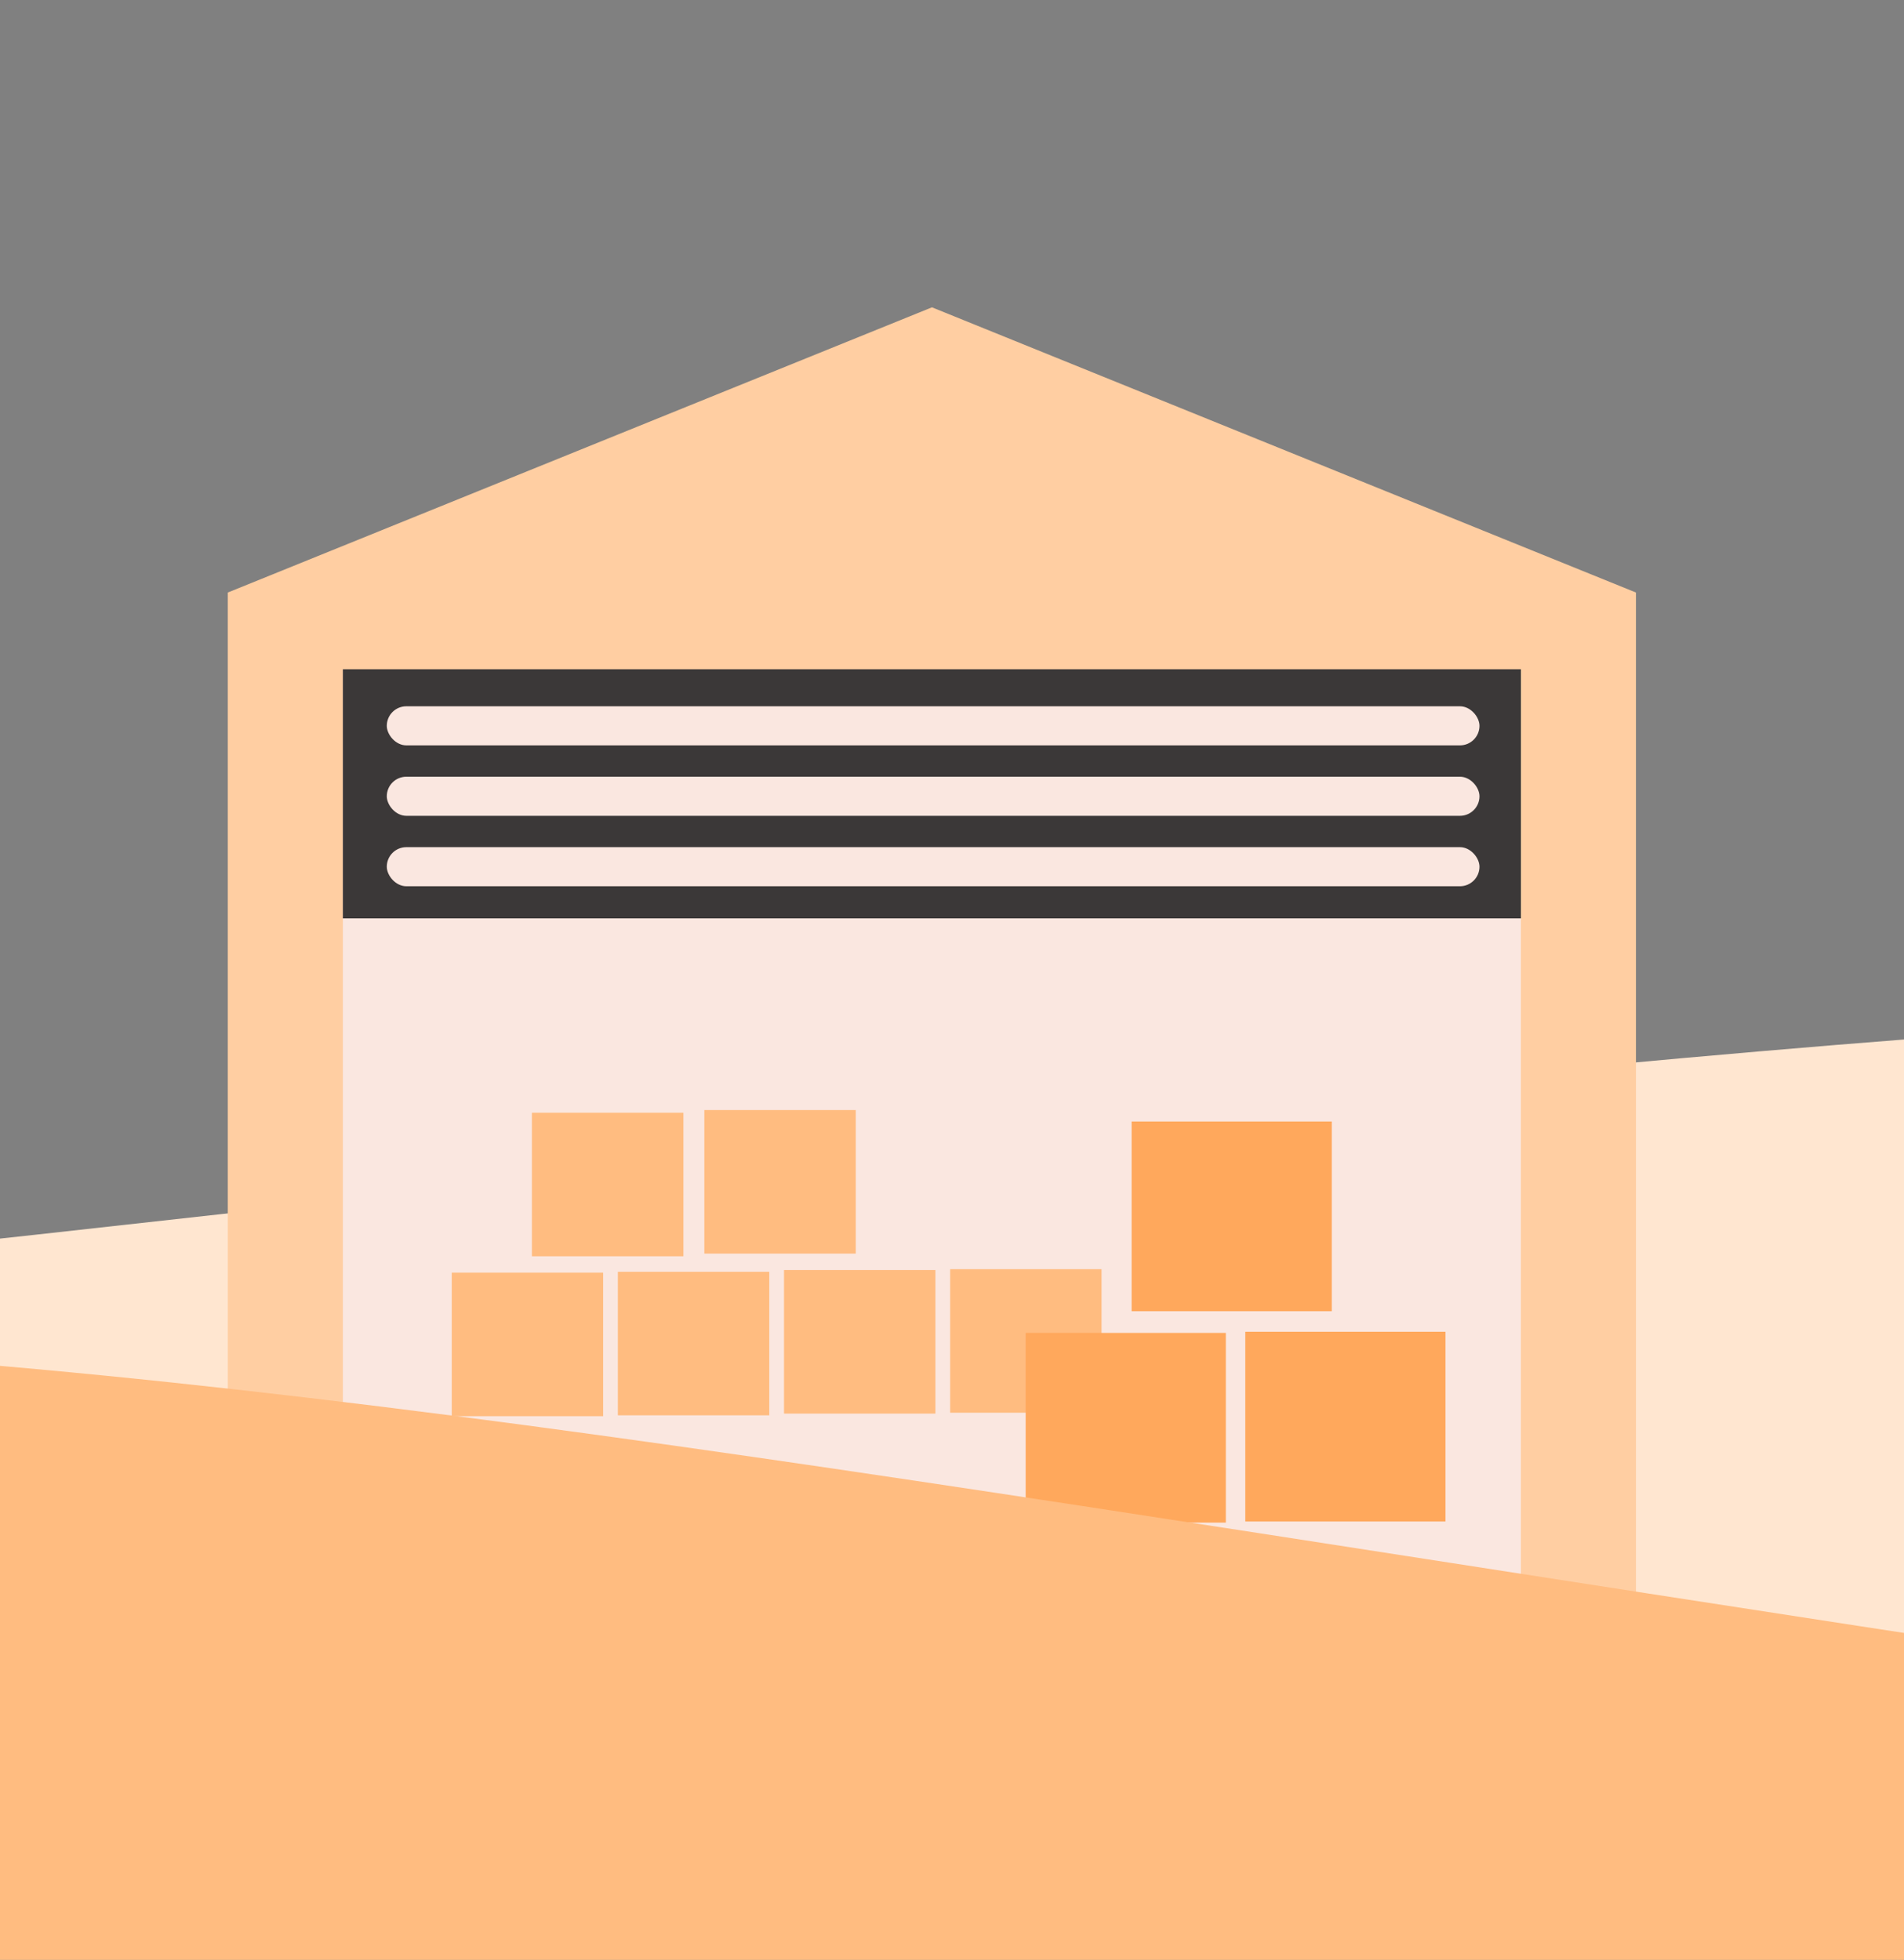<?xml version="1.0" encoding="UTF-8" standalone="no"?>
<!-- Created with Inkscape (http://www.inkscape.org/) -->

<svg
   viewBox="0 0 22.107 22.76"
   version="1.1"
   id="svg5"
   xmlns="http://www.w3.org/2000/svg"
   xmlns:svg="http://www.w3.org/2000/svg">
  <rect x="0" y="0" width="22.107" height="22.76" fill="#808080" stroke="none"/>
  <defs
     id="defs2" />
  <g
     id="layer1"
     transform="translate(-60.831,-104.611)">
    <path
       style="font-variation-settings:normal;opacity:1;vector-effect:none;fill:#ffe6d0;fill-opacity:1;stroke:none;stroke-width:0.265px;stroke-linecap:butt;stroke-linejoin:miter;stroke-miterlimit:4;stroke-dasharray:none;stroke-dashoffset:0;stroke-opacity:1;-inkscape-stroke:none;stop-color:#000000;stop-opacity:1"
       d="m 56.782,119.431 c 11.977,-1.259 22.922,-2.716 31.106,-3.052 l -0.093,10.19 -31.243,-0.293 z"
       id="path6179"
       data-depth="-4" />
    <path
       id="c2-fondo"
       style="fill:#fae7e0;fill-opacity:1;stroke:none;stroke-width:0.265;stroke-linecap:round;stroke-linejoin:round;stroke-miterlimit:9;stroke-dasharray:none;stroke-opacity:1;paint-order:stroke fill markers"
       d="m 64.219,111.937 v 12.778 h 15.076 v -12.778 z"
       data-depth="-1" />
    <path
       id="c2-cajas2"
       style="fill:#ffbc80;fill-opacity:1;stroke:none;stroke-width:0.265;stroke-linecap:round;stroke-linejoin:round;stroke-miterlimit:9;stroke-dasharray:none;stroke-opacity:1;paint-order:stroke fill markers"
       d="m 69.009,117.502 v 1.667 h 1.758 v -1.667 z m -2.002,0.031 v 1.667 h 1.759 v -1.667 z m 4.856,1.817 v 1.667 h 1.758 v -1.667 z m -1.929,0.01 v 1.667 h 1.758 v -1.667 z m -1.929,0.02 v 1.667 h 1.758 v -1.667 z m -1.929,0.01 v 1.667 h 1.758 v -1.667 z"
       data-depth="-2" />
    <g
       id="c2-casa"
       data-depth="-1">
      <path
         style="font-variation-settings:normal;opacity:1;vector-effect:none;fill:#ffcea2;fill-opacity:1;stroke:none;stroke-width:0.265px;stroke-linecap:butt;stroke-linejoin:miter;stroke-miterlimit:4;stroke-dasharray:none;stroke-dashoffset:0;stroke-opacity:1;-inkscape-stroke:none;stop-color:#000000;stop-opacity:1"
         d="m 71.652,110.348 -8.176,3.312 v 13.131 H 64.812 v -12.24 h 6.84 6.838 v 12.24 h 1.336 v -13.131 z"
         id="path4463"
         class="UnoptimicedTransforms"
         transform="translate(0,-2.168)" />
      <g
         id="g6491"
         transform="translate(0,-2.168)">
        <rect
           style="fill:#3b3838;fill-opacity:1;stroke:none;stroke-width:0.265;stroke-linecap:round;stroke-linejoin:round;stroke-miterlimit:9;stroke-dasharray:none;stroke-opacity:1;paint-order:stroke fill markers"
           id="rect4912"
           width="13.678"
           height="2.893"
           x="64.812"
           y="114.551" />
        <rect
           style="fill:#fae7e0;fill-opacity:1;stroke:none;stroke-width:0.265;stroke-linecap:round;stroke-linejoin:round;stroke-miterlimit:9;stroke-dasharray:none;stroke-opacity:1;paint-order:stroke fill markers"
           id="rect5692"
           width="12.687"
           height="0.454"
           x="65.322"
           y="114.981"
           ry="0.227" />
        <rect
           style="fill:#fae7e0;fill-opacity:1;stroke:none;stroke-width:0.265;stroke-linecap:round;stroke-linejoin:round;stroke-miterlimit:9;stroke-dasharray:none;stroke-opacity:1;paint-order:stroke fill markers"
           id="rect6075"
           width="12.687"
           height="0.454"
           x="65.322"
           y="115.799"
           ry="0.227" />
        <rect
           style="fill:#fae7e0;fill-opacity:1;stroke:none;stroke-width:0.265;stroke-linecap:round;stroke-linejoin:round;stroke-miterlimit:9;stroke-dasharray:none;stroke-opacity:1;paint-order:stroke fill markers"
           id="rect6077"
           width="12.687"
           height="0.454"
           x="65.322"
           y="116.617"
           ry="0.227" />
      </g>
    </g>
    <path
       id="c2-cajas1"
       style="fill:#ffa85c;fill-opacity:1;stroke:none;stroke-width:0.265;stroke-linecap:round;stroke-linejoin:round;stroke-miterlimit:9;stroke-dasharray:none;stroke-opacity:1;paint-order:stroke fill markers"
       d="m 73.97,117.635 v 2.203 h 2.324 v -2.203 z m 1.32,2.442 v 2.203 h 2.324 v -2.203 z m -2.55,0.013 v 2.203 H 75.064 v -2.203 z"
       data-depth="-1.5" />
    <path
       style="font-variation-settings:normal;opacity:1;vector-effect:none;fill:#ffbc80;fill-opacity:1;stroke:none;stroke-width:0.265px;stroke-linecap:butt;stroke-linejoin:miter;stroke-miterlimit:4;stroke-dasharray:none;stroke-dashoffset:0;stroke-opacity:1;-inkscape-stroke:none;stop-color:#000000;stop-opacity:1"
       d="M 87.839,124.315 C 72.544,122.038 64.828,120.537 56.644,120.201 l -0.128,8.867 31.243,0.547 z"
       id="c2-suelo1"
       data-depth="1" />
  </g>
</svg>
